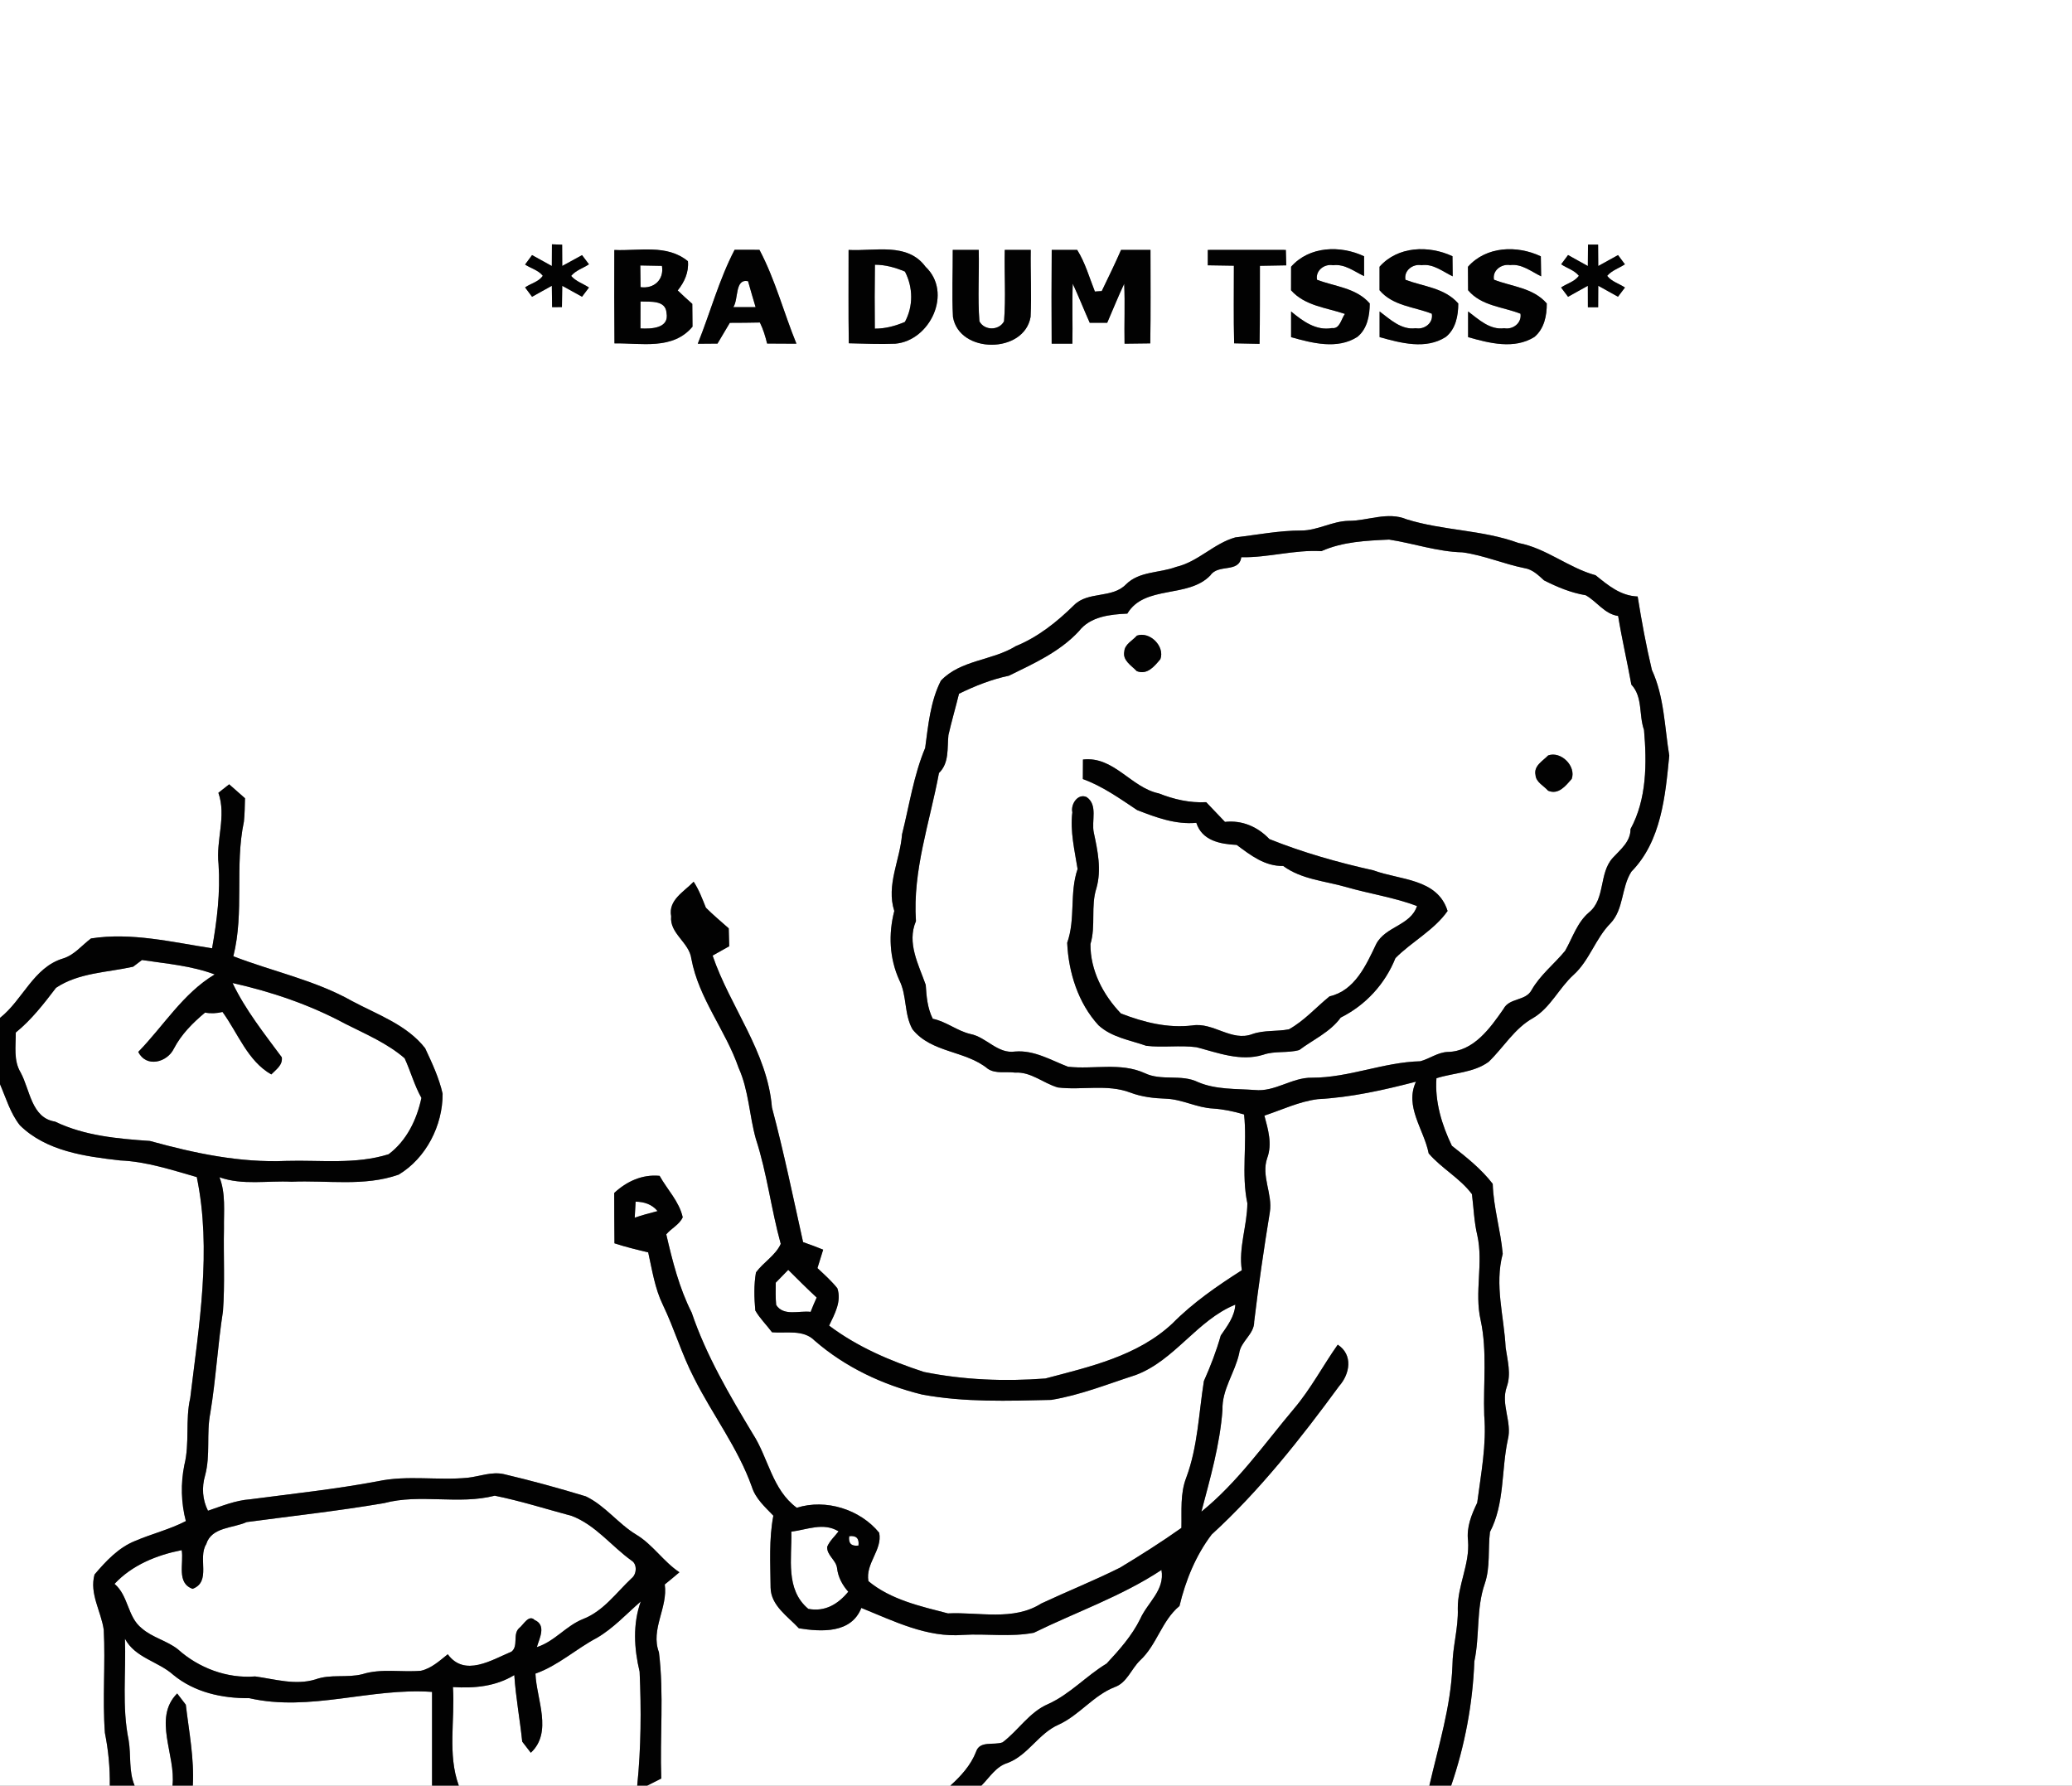 <?xml version="1.0" encoding="UTF-8" ?>
<!DOCTYPE svg PUBLIC "-//W3C//DTD SVG 1.1//EN" "http://www.w3.org/Graphics/SVG/1.1/DTD/svg11.dtd">
<svg width="398pt" height="343pt" viewBox="0 0 398 343" version="1.1" xmlns="http://www.w3.org/2000/svg">
<rect x="0" y="0" width="398" height="343" fill="#808080" stroke="none"/>
<g id="#ffffffff">
<path fill="#ffffff" opacity="1.00" d=" M 0.00 0.00 L 398.00 0.00 L 398.00 343.00 L 278.75 343.00 C 281.38 335.32 282.89 327.24 283.20 319.13 C 284.26 314.20 283.53 309.04 285.20 304.22 C 286.30 301.00 285.79 297.58 286.20 294.28 C 289.05 288.83 288.36 282.42 289.63 276.54 C 290.50 273.16 288.23 269.79 289.42 266.42 C 290.31 263.92 289.57 261.37 289.21 258.86 C 288.91 252.85 287.04 246.85 288.65 240.85 C 288.26 236.36 286.87 231.96 286.73 227.41 C 284.54 224.55 281.69 222.31 278.88 220.09 C 276.96 216.10 275.59 211.64 275.92 207.12 C 279.26 206.05 283.03 206.10 285.96 203.96 C 288.83 201.19 290.93 197.51 294.51 195.54 C 297.84 193.55 299.45 189.81 302.26 187.26 C 305.33 184.48 306.45 180.29 309.35 177.36 C 311.94 174.64 311.40 170.48 313.37 167.43 C 319.11 161.58 319.88 152.90 320.64 145.15 C 319.73 139.63 319.68 133.83 317.30 128.68 C 316.19 124.03 315.33 119.31 314.57 114.58 C 311.28 114.46 308.91 112.45 306.49 110.50 C 301.26 109.07 297.03 105.31 291.67 104.30 C 284.73 101.76 277.23 101.95 270.20 99.76 C 266.53 98.22 262.78 100.05 259.03 100.05 C 255.90 100.11 253.11 101.90 249.98 101.91 C 245.71 101.90 241.52 102.74 237.29 103.23 C 233.15 104.39 230.14 107.92 225.91 108.90 C 222.71 110.11 218.87 109.69 216.28 112.26 C 213.62 115.01 208.99 113.53 206.30 116.25 C 203.03 119.46 199.39 122.38 195.11 124.12 C 190.60 126.92 184.53 126.74 180.73 130.75 C 178.71 134.72 178.30 139.32 177.71 143.68 C 175.49 148.97 174.67 154.72 173.27 160.26 C 172.90 165.22 170.18 170.00 171.78 174.99 C 170.64 179.42 170.83 184.03 172.73 188.25 C 174.25 191.23 173.63 194.79 175.27 197.71 C 178.91 202.29 185.46 201.76 189.75 205.31 C 191.27 206.32 193.25 205.80 194.98 206.04 C 198.02 205.84 200.40 208.08 203.19 208.89 C 207.82 209.47 212.66 208.18 217.13 209.88 C 219.31 210.71 221.63 210.97 223.96 211.05 C 227.08 211.16 229.91 212.80 233.03 212.94 C 235.05 213.08 237.03 213.50 238.97 214.08 C 239.59 219.76 238.41 225.50 239.60 231.14 C 239.57 235.44 237.87 239.69 238.54 244.00 C 233.81 247.02 229.15 250.23 225.19 254.24 C 218.52 260.48 209.36 262.54 200.79 264.80 C 193.00 265.39 185.13 265.09 177.47 263.54 C 171.02 261.43 164.72 258.75 159.26 254.64 C 160.31 252.43 161.70 249.98 160.84 247.46 C 159.70 246.04 158.34 244.83 157.02 243.59 C 157.38 242.40 157.76 241.23 158.12 240.05 C 156.84 239.53 155.56 239.05 154.26 238.60 C 152.34 229.96 150.56 221.29 148.28 212.74 C 147.41 202.02 140.25 193.45 136.88 183.56 C 137.95 182.97 139.01 182.37 140.07 181.77 C 140.04 180.62 140.01 179.48 139.98 178.33 C 138.51 177.02 136.98 175.76 135.59 174.36 C 134.90 172.65 134.26 170.92 133.24 169.37 C 131.41 171.29 128.32 172.88 128.92 176.00 C 128.57 179.33 132.39 181.00 132.80 184.17 C 134.21 191.81 139.38 197.89 141.88 205.13 C 143.84 209.47 143.92 214.28 145.20 218.81 C 147.34 225.39 148.13 232.29 149.97 238.94 C 148.97 241.16 146.64 242.47 145.21 244.42 C 144.79 246.83 144.87 249.30 145.08 251.73 C 145.95 253.26 147.25 254.51 148.30 255.92 C 151.06 256.15 154.33 255.33 156.49 257.53 C 162.38 262.65 169.58 266.03 177.12 267.88 C 185.30 269.40 193.63 269.10 201.91 268.91 C 207.50 268.00 212.78 265.86 218.15 264.13 C 225.66 261.32 229.95 253.57 237.29 250.61 C 237.14 252.93 235.74 254.71 234.49 256.54 C 233.64 259.54 232.52 262.45 231.25 265.29 C 230.26 271.50 230.08 277.90 227.86 283.85 C 226.66 286.93 227.01 290.27 226.93 293.50 C 223.11 296.21 219.15 298.71 215.15 301.13 C 210.19 303.61 205.03 305.67 200.01 308.02 C 194.66 311.43 188.04 309.63 182.08 309.92 C 176.80 308.55 171.12 307.30 166.81 303.73 C 166.20 300.30 169.54 297.72 168.88 294.43 C 165.22 289.94 158.62 287.86 153.05 289.63 C 148.31 286.15 147.62 280.09 144.59 275.41 C 140.11 267.95 135.67 260.42 132.86 252.14 C 130.46 247.40 129.17 242.25 127.98 237.11 C 128.95 235.94 130.51 235.25 131.14 233.83 C 130.48 230.82 128.17 228.51 126.70 225.87 C 123.37 225.55 120.38 226.93 117.98 229.16 C 117.99 232.38 117.99 235.61 118.03 238.83 C 120.16 239.53 122.33 240.05 124.51 240.57 C 125.27 243.97 125.79 247.50 127.33 250.66 C 129.54 255.25 130.96 260.17 133.31 264.69 C 136.84 271.75 141.76 278.12 144.42 285.61 C 145.13 287.88 146.95 289.48 148.55 291.15 C 147.68 295.69 147.98 300.35 148.02 304.96 C 148.07 308.42 151.32 310.48 153.45 312.78 C 157.78 313.47 163.51 313.81 165.45 308.87 C 171.68 311.39 178.07 314.62 184.97 314.05 C 189.50 313.78 194.12 314.50 198.58 313.64 C 206.76 309.63 215.46 306.63 223.10 301.58 C 223.79 305.47 220.43 307.80 219.01 311.00 C 217.42 314.22 214.99 316.95 212.57 319.55 C 208.65 321.92 205.53 325.44 201.32 327.34 C 197.72 328.88 195.63 332.39 192.58 334.69 C 190.89 335.31 188.20 334.31 187.49 336.49 C 186.48 339.09 184.59 341.16 182.55 343.00 L 124.33 343.00 C 125.00 342.66 126.35 341.98 127.02 341.64 C 126.73 333.56 127.56 325.41 126.57 317.39 C 124.91 312.97 128.33 308.81 127.69 304.36 C 128.64 303.60 129.58 302.81 130.51 302.02 C 127.41 299.96 125.40 296.70 122.21 294.79 C 118.72 292.68 116.25 289.22 112.53 287.44 C 107.31 285.85 102.05 284.41 96.74 283.16 C 94.42 282.66 92.16 283.60 89.88 283.86 C 84.12 284.43 78.26 283.32 72.55 284.54 C 64.43 286.07 56.21 286.93 48.02 288.01 C 45.21 288.21 42.59 289.31 39.95 290.20 C 38.88 288.09 38.73 285.70 39.39 283.44 C 40.46 279.51 39.61 275.38 40.40 271.41 C 41.47 264.93 41.82 258.36 42.83 251.87 C 43.22 246.59 42.91 241.29 43.02 236.01 C 42.97 232.71 43.39 229.28 42.16 226.14 C 46.59 227.73 51.40 226.76 56.00 227.00 C 62.86 226.69 69.95 227.97 76.57 225.64 C 81.84 222.49 85.05 216.19 85.02 210.10 C 84.34 207.06 82.98 204.17 81.66 201.35 C 78.16 196.86 72.54 194.92 67.67 192.32 C 60.53 188.28 52.41 186.63 44.82 183.69 C 46.96 175.18 45.05 166.36 46.85 157.83 C 47.01 156.33 47.02 154.84 47.06 153.34 C 46.04 152.45 45.03 151.55 44.02 150.66 C 43.51 151.07 42.47 151.88 41.95 152.29 C 43.53 156.80 41.45 161.38 41.98 166.00 C 42.35 171.44 41.68 176.82 40.74 182.16 C 33.06 180.99 25.27 179.05 17.48 180.27 C 15.72 181.58 14.30 183.44 12.13 184.11 C 6.42 185.82 4.40 192.06 0.00 195.53 L 0.00 0.00 M 106.02 46.93 C 106.01 48.32 106.00 49.71 106.00 51.10 C 104.73 50.39 103.46 49.71 102.20 49.00 C 101.86 49.45 101.20 50.36 100.86 50.82 C 101.97 51.55 103.41 51.89 104.26 52.97 C 103.49 54.14 101.96 54.44 100.86 55.21 C 101.20 55.66 101.86 56.56 102.20 57.01 C 103.46 56.29 104.73 55.61 106.00 54.90 C 106.01 56.27 106.02 57.63 106.05 59.00 C 106.52 59.00 107.47 58.99 107.94 58.99 C 107.97 57.63 107.99 56.26 108.00 54.90 C 109.27 55.61 110.54 56.29 111.80 57.00 C 112.13 56.56 112.80 55.67 113.13 55.23 C 112.00 54.48 110.60 54.05 109.71 53.00 C 110.59 51.93 112.00 51.52 113.13 50.77 C 112.80 50.33 112.14 49.45 111.80 49.01 C 110.54 49.71 109.26 50.39 108.00 51.09 C 107.99 49.73 107.98 48.36 107.98 47.00 C 107.49 46.98 106.51 46.94 106.02 46.93 M 305.03 46.99 C 305.01 48.36 305.00 49.73 305.00 51.10 C 303.73 50.39 302.46 49.71 301.20 48.99 C 300.87 49.44 300.21 50.33 299.88 50.77 C 300.99 51.52 302.42 51.90 303.28 52.98 C 302.45 54.12 300.97 54.46 299.86 55.23 C 300.20 55.67 300.87 56.56 301.20 57.01 C 302.46 56.29 303.73 55.61 305.00 54.90 C 305.00 56.27 305.00 57.64 305.01 59.02 C 305.51 59.02 306.49 59.02 306.98 59.02 C 306.99 57.64 306.99 56.26 307.00 54.89 C 308.26 55.60 309.53 56.29 310.79 57.00 C 311.13 56.56 311.80 55.68 312.13 55.23 C 311.00 54.48 309.56 54.09 308.71 52.99 C 309.60 51.94 310.99 51.52 312.12 50.77 C 311.79 50.33 311.13 49.44 310.80 49.00 C 309.54 49.71 308.26 50.39 307.00 51.10 C 306.99 49.73 306.98 48.36 306.97 46.99 C 306.49 46.99 305.51 46.99 305.03 46.99 M 118.00 48.02 C 117.97 54.00 117.98 59.98 118.03 65.96 C 123.18 65.88 129.25 67.28 133.02 62.75 C 133.00 61.29 132.99 59.83 132.98 58.37 C 132.03 57.52 131.08 56.68 130.18 55.79 C 131.47 54.17 132.33 52.31 132.14 50.18 C 128.11 46.86 122.78 48.24 118.00 48.02 M 141.11 47.98 C 138.12 53.71 136.44 60.03 134.03 66.03 C 135.29 66.02 136.55 66.01 137.82 66.00 C 138.62 64.67 139.39 63.33 140.19 62.01 C 142.11 62.01 144.03 61.99 145.96 61.95 C 146.60 63.23 147.01 64.60 147.35 65.99 C 149.23 66.01 151.10 66.01 152.98 66.02 C 150.54 60.04 148.91 53.71 145.88 47.99 C 144.29 47.99 142.70 47.99 141.11 47.98 M 163.00 48.01 C 163.01 53.99 162.95 59.96 163.04 65.94 C 166.02 66.00 169.00 66.15 171.98 66.02 C 178.68 65.43 183.03 56.20 177.78 51.24 C 174.29 46.49 168.00 48.30 163.00 48.01 M 183.01 48.00 C 183.03 52.29 182.83 56.59 183.05 60.87 C 184.24 68.02 196.74 67.99 197.96 60.87 C 198.17 56.59 197.92 52.29 197.99 48.00 C 196.32 48.00 194.66 48.00 193.00 48.00 C 192.89 52.57 193.23 57.16 192.86 61.72 C 191.90 63.53 189.09 63.54 188.13 61.72 C 187.78 57.16 188.11 52.57 188.00 48.00 C 186.33 48.00 184.67 48.00 183.01 48.00 M 202.02 48.00 C 201.98 54.00 201.96 60.00 202.01 66.01 C 203.33 66.01 204.66 66.01 205.99 66.01 C 206.07 62.17 205.91 58.34 206.06 54.50 C 207.21 56.97 208.21 59.51 209.32 62.00 C 210.44 62.00 211.56 62.00 212.68 62.00 C 213.77 59.51 214.77 56.97 215.94 54.51 C 216.12 58.34 215.93 62.18 216.01 66.02 C 217.65 66.00 219.30 65.99 220.95 65.96 C 221.05 59.97 220.99 53.99 220.99 48.00 C 219.10 48.00 217.22 48.00 215.34 48.00 C 214.18 50.68 212.89 53.29 211.63 55.91 C 211.30 55.93 210.64 55.98 210.31 56.00 C 209.24 53.30 208.46 50.48 206.91 48.00 C 205.28 48.01 203.65 48.00 202.02 48.00 M 232.00 48.01 C 232.00 48.75 232.00 50.22 232.00 50.96 C 233.66 50.98 235.34 51.01 237.01 51.04 C 237.02 56.01 236.93 60.98 237.06 65.95 C 238.68 65.98 240.31 66.02 241.94 66.05 C 242.04 61.05 241.99 56.06 242.01 51.06 C 243.69 51.03 245.38 51.00 247.07 50.97 C 247.05 50.23 247.01 48.75 246.99 48.01 C 241.99 48.00 237.00 47.99 232.00 48.01 M 248.00 51.24 C 247.99 52.75 247.99 54.25 247.99 55.76 C 250.67 58.77 254.76 59.08 258.34 60.30 C 257.63 61.23 257.38 63.24 255.85 63.02 C 252.80 63.59 250.20 61.66 248.00 59.83 C 247.99 61.48 247.99 63.12 248.00 64.77 C 252.07 65.90 256.87 67.18 260.72 64.72 C 262.63 63.20 263.10 60.61 263.11 58.29 C 260.49 55.28 256.46 55.07 252.98 53.74 C 252.64 51.97 254.39 50.63 256.06 50.95 C 258.29 50.65 260.12 52.14 262.02 53.04 C 262.02 51.77 262.02 50.50 262.02 49.23 C 257.47 47.08 251.50 47.26 248.00 51.24 M 264.99 51.24 C 264.99 52.74 264.99 54.24 264.99 55.75 C 267.55 58.78 271.60 58.91 275.03 60.26 C 275.37 62.04 273.60 63.36 271.94 63.05 C 269.18 63.43 267.03 61.35 265.00 59.83 C 264.99 61.47 264.99 63.12 265.00 64.76 C 269.08 65.89 273.87 67.20 277.72 64.72 C 279.63 63.20 280.12 60.61 280.11 58.29 C 277.48 55.29 273.46 55.06 269.97 53.75 C 269.61 51.98 271.38 50.63 273.05 50.94 C 275.30 50.61 277.13 52.17 279.04 53.08 C 279.02 51.79 279.01 50.50 279.00 49.22 C 274.45 47.09 268.50 47.26 264.99 51.24 M 281.97 51.25 C 281.98 52.75 281.99 54.25 282.00 55.75 C 284.55 58.79 288.62 58.91 292.06 60.26 C 292.35 62.03 290.61 63.37 288.94 63.05 C 286.18 63.43 284.03 61.35 282.00 59.83 C 281.99 61.47 281.99 63.11 282.00 64.76 C 286.07 65.92 290.85 67.15 294.72 64.74 C 296.61 63.19 297.14 60.62 297.11 58.29 C 294.49 55.27 290.45 55.08 286.97 53.73 C 286.62 51.96 288.40 50.64 290.06 50.92 C 292.30 50.63 294.13 52.16 296.03 53.08 C 296.01 51.80 295.99 50.52 295.97 49.24 C 291.42 47.08 285.48 47.27 281.97 51.25 Z" />
<path fill="#ffffff" opacity="1.00" d=" M 122.99 50.99 C 124.37 51.01 125.76 51.04 127.15 51.07 C 127.59 53.71 125.64 55.52 123.04 55.16 C 123.02 53.77 123.00 52.38 122.99 50.99 Z" />
<path fill="#ffffff" opacity="1.00" d=" M 168.06 50.85 C 170.07 50.85 171.99 51.39 173.83 52.17 C 175.40 55.21 175.45 58.81 173.82 61.84 C 171.98 62.62 170.06 63.14 168.04 63.13 C 168.00 59.04 168.00 54.94 168.06 50.85 Z" />
<path fill="#ffffff" opacity="1.00" d=" M 140.86 59.00 C 141.90 57.44 141.11 53.50 143.69 54.01 C 144.16 55.68 144.64 57.34 145.14 59.00 C 143.71 59.00 142.28 59.00 140.86 59.00 Z" />
<path fill="#ffffff" opacity="1.00" d=" M 123.03 57.91 C 124.84 58.01 127.86 57.57 128.03 60.11 C 128.59 63.10 125.08 63.20 123.02 63.09 C 123.01 61.36 123.02 59.63 123.03 57.91 Z" />
<path fill="#ffffff" opacity="1.00" d=" M 253.82 105.87 C 257.95 104.04 262.38 103.86 266.83 103.65 C 271.54 104.37 276.11 105.99 280.92 106.10 C 284.99 106.65 288.82 108.33 292.85 109.14 C 294.36 109.37 295.50 110.49 296.58 111.48 C 299.12 112.77 301.76 113.87 304.59 114.34 C 306.77 115.56 308.20 117.95 310.82 118.32 C 311.54 122.74 312.56 127.10 313.36 131.51 C 315.59 133.88 314.77 137.33 315.79 140.21 C 316.35 146.60 316.32 153.54 313.20 159.25 C 313.21 161.69 311.28 163.16 309.78 164.80 C 307.10 167.75 308.41 172.64 305.24 175.25 C 302.95 177.18 302.08 180.11 300.64 182.64 C 298.54 185.20 295.85 187.27 294.19 190.19 C 293.05 192.33 289.92 191.64 288.80 193.81 C 286.23 197.51 283.05 201.99 278.07 202.07 C 276.16 202.15 274.61 203.38 272.82 203.86 C 265.77 204.03 259.10 207.03 252.01 207.02 C 248.18 206.94 244.88 209.80 241.01 209.38 C 237.36 209.12 233.56 209.33 230.13 207.87 C 226.89 206.27 223.10 207.71 219.86 206.13 C 215.21 204.03 210.04 205.46 205.14 204.91 C 201.86 203.65 198.66 201.69 195.00 201.99 C 191.60 202.49 189.50 199.22 186.38 198.62 C 183.81 198.01 181.75 196.22 179.17 195.70 C 178.15 193.66 177.96 191.42 177.82 189.19 C 176.44 185.26 174.15 181.12 175.94 176.94 C 175.28 167.20 178.61 157.94 180.36 148.49 C 182.38 146.54 181.91 143.72 182.18 141.20 C 182.79 138.53 183.56 135.91 184.21 133.26 C 187.27 131.77 190.44 130.50 193.79 129.80 C 198.56 127.46 203.52 125.25 207.24 121.25 C 209.42 118.42 213.22 118.02 216.54 117.87 C 219.87 112.30 228.21 115.00 232.50 110.52 C 234.02 108.26 237.99 110.13 238.43 107.04 C 243.62 107.14 248.61 105.57 253.82 105.87 M 218.38 122.10 C 217.55 123.05 216.05 123.74 215.96 125.13 C 215.59 126.87 217.33 127.84 218.36 128.92 C 220.37 129.71 221.75 127.98 222.89 126.62 C 223.80 124.15 220.84 121.22 218.38 122.10 M 297.38 145.11 C 296.34 146.18 294.56 147.12 294.95 148.88 C 295.04 150.26 296.54 150.94 297.37 151.89 C 299.36 152.74 300.75 150.94 301.90 149.63 C 302.79 147.16 299.83 144.23 297.38 145.11 M 208.02 145.90 C 208.01 147.15 208.00 148.40 208.00 149.65 C 211.80 151.03 215.09 153.39 218.43 155.61 C 222.07 157.03 225.82 158.42 229.80 158.06 C 230.89 161.49 234.40 162.15 237.55 162.30 C 240.26 164.31 242.94 166.41 246.49 166.35 C 250.01 168.94 254.52 169.22 258.60 170.40 C 263.10 171.70 267.79 172.38 272.19 174.04 C 270.93 177.83 266.14 177.91 264.34 181.35 C 262.41 185.40 260.24 190.29 255.39 191.39 C 252.79 193.50 250.55 196.07 247.59 197.72 C 245.27 198.18 242.84 197.84 240.58 198.63 C 236.57 200.17 233.08 196.32 229.04 196.98 C 224.28 197.54 219.72 196.39 215.31 194.68 C 211.86 191.07 209.42 186.38 209.46 181.34 C 210.52 177.83 209.48 174.08 210.61 170.60 C 211.61 167.07 210.85 163.41 210.10 159.93 C 209.62 157.68 210.94 154.63 208.72 153.11 C 207.03 152.34 205.63 154.51 205.98 156.03 C 205.53 159.73 206.42 163.33 206.99 166.93 C 205.40 171.53 206.63 176.51 204.99 181.10 C 205.25 186.80 207.10 192.70 211.01 196.95 C 213.54 199.27 217.04 199.79 220.18 200.89 C 223.38 201.27 226.61 200.74 229.81 201.16 C 233.97 202.24 238.28 203.94 242.61 202.62 C 244.85 201.82 247.30 202.34 249.57 201.70 C 252.26 199.68 255.51 198.26 257.53 195.47 C 262.32 193.08 266.05 189.02 268.04 184.05 C 271.15 180.90 275.50 178.67 278.06 174.99 C 276.11 168.72 268.90 169.08 263.82 167.19 C 257.02 165.68 250.22 163.75 243.83 161.18 C 241.60 158.82 238.58 157.51 235.30 157.88 C 234.10 156.62 232.89 155.36 231.69 154.09 C 228.55 154.26 225.51 153.56 222.60 152.41 C 217.23 151.29 213.98 145.22 208.02 145.90 Z" />
<path fill="#ffffff" opacity="1.00" d=" M 27.27 184.41 C 31.97 185.12 36.73 185.49 41.24 187.18 C 35.14 190.83 31.42 197.08 26.56 202.06 C 28.08 205.16 32.12 204.09 33.40 201.43 C 34.85 198.66 37.02 196.49 39.39 194.51 C 40.50 194.72 41.63 194.66 42.74 194.39 C 45.71 198.47 47.56 203.80 52.11 206.39 C 53.03 205.44 54.33 204.61 54.13 203.10 C 50.75 198.53 47.13 193.98 44.67 188.83 C 52.15 190.50 59.56 193.02 66.33 196.67 C 70.25 198.65 74.37 200.39 77.72 203.28 C 78.88 205.79 79.59 208.49 80.95 210.90 C 80.06 215.07 78.13 219.10 74.65 221.72 C 68.27 223.72 61.57 222.81 55.00 223.00 C 46.10 223.39 37.35 221.53 28.80 219.17 C 22.61 218.74 16.25 218.19 10.57 215.45 C 6.03 214.74 5.78 209.38 3.97 206.03 C 2.56 203.70 3.05 200.92 3.03 198.34 C 6.06 195.88 8.42 192.81 10.76 189.75 C 15.09 186.84 20.61 186.81 25.57 185.70 C 26.00 185.38 26.85 184.73 27.27 184.41 Z" />
<path fill="#ffffff" opacity="1.00" d=" M 253.11 211.14 C 259.52 210.80 265.80 209.39 271.99 207.78 C 269.75 212.58 273.52 216.94 274.43 221.56 C 276.91 224.46 280.44 226.30 282.74 229.39 C 283.07 232.03 283.15 234.70 283.77 237.30 C 284.97 242.68 283.18 248.20 284.41 253.59 C 285.71 259.62 284.88 265.80 285.10 271.90 C 285.57 277.53 284.47 283.11 283.75 288.67 C 282.64 290.98 281.67 293.35 281.99 295.99 C 282.34 300.46 279.97 304.55 280.02 309.00 C 280.15 312.71 279.02 316.30 278.99 319.99 C 278.69 327.84 276.31 335.39 274.56 343.00 L 188.52 343.00 C 190.10 341.41 191.32 339.31 193.59 338.63 C 197.50 337.13 199.49 332.99 203.31 331.31 C 207.32 329.49 210.00 325.69 214.11 324.08 C 216.47 323.26 217.29 320.60 218.98 318.96 C 222.22 315.98 223.13 311.34 226.56 308.50 C 227.73 303.60 229.68 298.80 232.74 294.77 C 242.00 286.29 249.83 276.35 257.24 266.24 C 259.31 263.90 259.93 260.24 256.96 258.30 C 254.10 262.35 251.80 266.77 248.58 270.57 C 242.86 277.36 237.73 284.75 230.77 290.38 C 232.47 283.92 234.33 277.51 234.82 270.82 C 234.70 266.90 237.20 263.71 238.02 260.00 C 238.31 257.63 240.94 256.32 240.91 253.87 C 241.75 246.84 242.78 239.82 243.92 232.83 C 244.48 229.32 242.20 225.91 243.42 222.43 C 244.41 219.72 243.58 216.95 242.87 214.30 C 246.26 213.18 249.55 211.59 253.11 211.14 Z" />
<path fill="#ffffff" opacity="1.00" d=" M 0.00 208.26 C 1.16 210.94 1.99 213.86 3.83 216.17 C 8.89 221.14 16.33 222.14 23.07 222.91 C 28.12 223.12 32.97 224.73 37.80 226.11 C 40.70 240.16 38.23 254.53 36.54 268.57 C 35.57 272.80 36.46 277.20 35.41 281.42 C 34.69 284.97 34.78 288.68 35.70 292.19 C 32.59 293.80 29.18 294.62 25.98 295.99 C 22.77 297.27 20.35 299.87 18.16 302.45 C 17.14 306.14 19.43 309.52 19.93 313.07 C 20.27 319.67 19.66 326.28 20.15 332.87 C 20.82 336.21 21.14 339.59 21.09 343.00 L 0.00 343.00 L 0.00 208.26 Z" />
<path fill="#ffffff" opacity="1.00" d=" M 122.09 230.83 C 123.73 230.85 125.23 231.33 126.31 232.64 C 124.83 233.02 123.36 233.41 121.92 233.91 C 121.96 233.14 122.04 231.60 122.09 230.83 Z" />
<path fill="#ffffff" opacity="1.00" d=" M 151.41 243.93 C 153.21 245.72 155.00 247.52 156.87 249.25 C 156.46 250.15 156.07 251.07 155.71 252.00 C 153.50 251.72 150.53 252.91 149.09 250.67 C 148.95 249.25 149.00 247.81 149.01 246.39 C 149.82 245.58 150.62 244.76 151.41 243.93 Z" />
<path fill="#ffffff" opacity="1.00" d=" M 73.76 288.74 C 80.72 286.88 88.07 289.10 95.03 287.31 C 100.03 288.32 104.89 289.87 109.81 291.19 C 114.40 292.93 117.44 297.01 121.34 299.80 C 122.44 300.49 122.30 302.43 121.31 303.18 C 118.37 305.95 115.90 309.49 112.00 311.00 C 108.72 312.30 106.53 315.32 103.12 316.40 C 103.61 314.69 105.00 312.21 102.70 311.19 C 101.55 310.06 100.54 312.13 99.73 312.74 C 98.42 313.90 99.64 316.18 98.25 317.27 C 94.43 318.87 89.25 322.20 86.01 317.77 C 84.44 319.02 82.87 320.48 80.86 320.94 C 77.12 321.27 73.25 320.45 69.60 321.60 C 66.65 322.35 63.50 321.54 60.60 322.60 C 56.74 323.78 52.83 322.55 49.01 322.03 C 43.60 322.46 38.17 320.41 34.16 316.81 C 32.05 315.15 29.27 314.57 27.24 312.79 C 24.46 310.62 24.71 306.54 22.00 304.25 C 25.39 300.62 30.12 298.71 34.90 297.77 C 35.34 300.26 33.84 304.10 37.00 305.20 C 40.65 303.84 37.93 299.28 39.61 296.63 C 40.63 293.30 44.73 293.59 47.38 292.38 C 56.18 291.20 64.99 290.24 73.76 288.74 Z" />
<path fill="#ffffff" opacity="1.00" d=" M 152.00 294.22 C 155.08 293.83 158.15 292.38 161.08 294.16 C 160.35 295.12 159.39 295.96 158.90 297.10 C 158.75 298.73 160.61 299.66 160.79 301.24 C 160.99 302.97 161.80 304.46 162.94 305.76 C 160.96 308.16 158.47 309.66 155.26 309.05 C 150.79 305.30 152.14 299.32 152.00 294.22 Z" />
<path fill="#ffffff" opacity="1.00" d=" M 163.12 295.09 C 164.48 294.92 165.07 295.52 164.90 296.89 C 163.53 297.06 162.93 296.46 163.12 295.09 Z" />
<path fill="#ffffff" opacity="1.00" d=" M 114.66 314.62 C 117.83 312.77 120.33 310.02 123.08 307.63 C 121.52 312.00 121.80 316.68 122.86 321.12 C 123.19 328.41 123.14 335.74 122.40 343.00 L 88.13 343.00 C 85.92 336.95 87.43 330.36 87.00 324.07 C 91.10 324.34 95.22 323.95 98.79 321.77 C 99.07 326.05 99.87 330.28 100.31 334.55 C 100.72 335.08 101.55 336.16 101.96 336.69 C 106.21 332.73 103.05 326.44 102.85 321.49 C 107.22 319.95 110.62 316.75 114.66 314.62 Z" />
<path fill="#ffffff" opacity="1.00" d=" M 24.00 314.78 C 25.95 318.47 30.37 319.12 33.29 321.73 C 37.36 325.09 42.68 326.26 47.86 326.20 C 59.57 328.88 71.22 324.15 82.99 325.00 C 83.00 331.00 82.99 337.00 82.99 343.00 L 37.04 343.00 C 37.32 337.77 36.30 332.62 35.69 327.46 C 35.28 326.92 34.45 325.84 34.03 325.30 C 29.29 330.06 33.82 337.19 33.13 343.00 L 25.86 343.00 C 24.69 340.23 25.20 337.16 24.71 334.27 C 23.39 327.86 24.23 321.27 24.00 314.78 Z" />
</g>
<g id="#020202ff">
<path fill="#020202" opacity="1.00" d=" M 106.02 46.93 C 106.51 46.94 107.49 46.98 107.98 47.00 C 107.98 48.36 107.99 49.73 108.00 51.09 C 109.26 50.39 110.54 49.71 111.80 49.01 C 112.14 49.45 112.80 50.33 113.13 50.77 C 112.00 51.52 110.59 51.93 109.71 53.00 C 110.60 54.05 112.00 54.48 113.13 55.23 C 112.80 55.67 112.13 56.56 111.80 57.00 C 110.54 56.29 109.27 55.61 108.00 54.90 C 107.99 56.26 107.97 57.63 107.94 58.99 C 107.47 58.99 106.52 59.00 106.05 59.00 C 106.02 57.63 106.01 56.27 106.00 54.90 C 104.73 55.61 103.46 56.29 102.20 57.01 C 101.86 56.56 101.20 55.66 100.86 55.21 C 101.96 54.44 103.49 54.14 104.26 52.97 C 103.41 51.89 101.97 51.55 100.86 50.82 C 101.20 50.36 101.86 49.45 102.20 49.00 C 103.46 49.71 104.73 50.39 106.00 51.10 C 106.00 49.71 106.01 48.32 106.02 46.93 Z" />
<path fill="#020202" opacity="1.00" d=" M 305.03 46.99 C 305.51 46.99 306.49 46.99 306.97 46.99 C 306.98 48.36 306.99 49.73 307.00 51.10 C 308.26 50.39 309.54 49.71 310.80 49.00 C 311.13 49.44 311.79 50.33 312.12 50.77 C 310.99 51.52 309.60 51.94 308.71 52.99 C 309.56 54.09 311.00 54.48 312.13 55.23 C 311.80 55.68 311.13 56.56 310.79 57.00 C 309.53 56.29 308.26 55.60 307.00 54.89 C 306.99 56.26 306.99 57.64 306.98 59.02 C 306.49 59.02 305.51 59.02 305.01 59.02 C 305.00 57.64 305.00 56.27 305.00 54.90 C 303.73 55.61 302.46 56.29 301.20 57.01 C 300.87 56.56 300.20 55.67 299.86 55.23 C 300.97 54.46 302.45 54.12 303.28 52.98 C 302.42 51.90 300.99 51.52 299.88 50.77 C 300.21 50.33 300.87 49.44 301.20 48.99 C 302.46 49.71 303.73 50.39 305.00 51.10 C 305.00 49.73 305.01 48.36 305.03 46.99 Z" />
<path fill="#020202" opacity="1.00" d=" M 118.00 48.02 C 122.78 48.24 128.11 46.86 132.14 50.18 C 132.33 52.31 131.47 54.17 130.18 55.79 C 131.08 56.68 132.03 57.52 132.98 58.37 C 132.99 59.83 133.00 61.29 133.02 62.75 C 129.25 67.28 123.18 65.88 118.03 65.96 C 117.98 59.98 117.97 54.00 118.00 48.02 M 122.99 50.99 C 123.00 52.38 123.02 53.77 123.04 55.16 C 125.64 55.52 127.59 53.71 127.15 51.07 C 125.76 51.04 124.37 51.01 122.99 50.99 M 123.03 57.91 C 123.02 59.63 123.01 61.36 123.02 63.09 C 125.08 63.20 128.59 63.10 128.03 60.11 C 127.86 57.57 124.84 58.01 123.03 57.91 Z" />
<path fill="#020202" opacity="1.00" d=" M 141.11 47.98 C 142.70 47.99 144.29 47.99 145.88 47.99 C 148.91 53.71 150.54 60.04 152.98 66.02 C 151.10 66.01 149.23 66.01 147.35 65.99 C 147.01 64.60 146.60 63.23 145.96 61.95 C 144.03 61.99 142.11 62.01 140.19 62.01 C 139.39 63.33 138.62 64.67 137.82 66.00 C 136.55 66.01 135.29 66.02 134.03 66.03 C 136.44 60.03 138.12 53.71 141.11 47.98 M 140.86 59.00 C 142.28 59.00 143.71 59.00 145.14 59.00 C 144.64 57.34 144.16 55.68 143.69 54.01 C 141.11 53.50 141.90 57.44 140.86 59.00 Z" />
<path fill="#020202" opacity="1.00" d=" M 163.00 48.01 C 168.00 48.30 174.29 46.49 177.78 51.24 C 183.03 56.20 178.68 65.43 171.98 66.02 C 169.00 66.15 166.02 66.00 163.04 65.94 C 162.95 59.96 163.01 53.99 163.00 48.01 M 168.06 50.85 C 168.00 54.94 168.00 59.04 168.04 63.13 C 170.06 63.14 171.98 62.62 173.82 61.84 C 175.45 58.81 175.40 55.21 173.83 52.17 C 171.99 51.39 170.07 50.85 168.06 50.85 Z" />
<path fill="#020202" opacity="1.00" d=" M 183.01 48.00 C 184.67 48.00 186.33 48.00 188.00 48.00 C 188.11 52.57 187.78 57.16 188.13 61.72 C 189.09 63.54 191.90 63.53 192.86 61.72 C 193.23 57.16 192.89 52.57 193.00 48.00 C 194.66 48.00 196.32 48.00 197.99 48.00 C 197.92 52.29 198.17 56.59 197.96 60.87 C 196.74 67.99 184.24 68.02 183.05 60.87 C 182.83 56.59 183.03 52.29 183.01 48.00 Z" />
<path fill="#020202" opacity="1.00" d=" M 202.02 48.00 C 203.65 48.00 205.28 48.01 206.91 48.00 C 208.46 50.48 209.24 53.30 210.31 56.00 C 210.64 55.98 211.30 55.93 211.63 55.91 C 212.89 53.29 214.18 50.68 215.34 48.00 C 217.22 48.00 219.10 48.00 220.99 48.00 C 220.99 53.99 221.05 59.97 220.95 65.96 C 219.30 65.99 217.65 66.00 216.01 66.02 C 215.93 62.18 216.12 58.34 215.94 54.51 C 214.77 56.97 213.77 59.51 212.68 62.00 C 211.56 62.00 210.44 62.00 209.32 62.00 C 208.21 59.51 207.21 56.97 206.06 54.50 C 205.91 58.34 206.07 62.17 205.99 66.01 C 204.66 66.01 203.33 66.01 202.01 66.01 C 201.96 60.00 201.98 54.00 202.02 48.00 Z" />
<path fill="#020202" opacity="1.00" d=" M 232.00 48.01 C 237.00 47.99 241.99 48.00 246.99 48.01 C 247.01 48.75 247.05 50.23 247.07 50.97 C 245.38 51.00 243.69 51.03 242.01 51.06 C 241.99 56.06 242.04 61.05 241.94 66.05 C 240.31 66.02 238.68 65.98 237.06 65.95 C 236.93 60.98 237.02 56.01 237.01 51.04 C 235.34 51.01 233.66 50.98 232.00 50.96 C 232.00 50.22 232.00 48.75 232.00 48.01 Z" />
<path fill="#020202" opacity="1.00" d=" M 248.00 51.24 C 251.50 47.26 257.47 47.08 262.02 49.23 C 262.02 50.50 262.02 51.77 262.02 53.04 C 260.12 52.14 258.29 50.65 256.06 50.95 C 254.39 50.63 252.64 51.97 252.98 53.74 C 256.46 55.07 260.49 55.28 263.11 58.29 C 263.10 60.61 262.63 63.20 260.72 64.72 C 256.87 67.18 252.07 65.90 248.00 64.77 C 247.99 63.12 247.99 61.48 248.00 59.83 C 250.20 61.66 252.80 63.59 255.85 63.02 C 257.38 63.24 257.63 61.23 258.34 60.30 C 254.76 59.08 250.67 58.77 247.99 55.76 C 247.99 54.25 247.99 52.75 248.00 51.24 Z" />
<path fill="#020202" opacity="1.00" d=" M 264.99 51.24 C 268.50 47.26 274.45 47.09 279.00 49.22 C 279.01 50.50 279.02 51.79 279.04 53.08 C 277.13 52.17 275.30 50.61 273.05 50.94 C 271.38 50.63 269.61 51.98 269.97 53.75 C 273.46 55.06 277.48 55.29 280.11 58.29 C 280.12 60.61 279.63 63.20 277.72 64.72 C 273.87 67.20 269.08 65.89 265.00 64.76 C 264.99 63.12 264.99 61.47 265.00 59.83 C 267.03 61.35 269.18 63.43 271.94 63.05 C 273.60 63.36 275.37 62.04 275.03 60.26 C 271.60 58.91 267.55 58.78 264.99 55.75 C 264.99 54.24 264.99 52.74 264.99 51.24 Z" />
<path fill="#020202" opacity="1.00" d=" M 281.97 51.25 C 285.48 47.27 291.42 47.08 295.97 49.24 C 295.99 50.52 296.01 51.80 296.03 53.08 C 294.13 52.16 292.30 50.63 290.06 50.92 C 288.40 50.64 286.62 51.96 286.97 53.73 C 290.45 55.08 294.49 55.27 297.11 58.29 C 297.14 60.62 296.61 63.19 294.72 64.74 C 290.85 67.15 286.07 65.92 282.00 64.76 C 281.99 63.11 281.99 61.47 282.00 59.83 C 284.03 61.35 286.18 63.43 288.94 63.05 C 290.61 63.37 292.35 62.03 292.06 60.26 C 288.62 58.91 284.55 58.79 282.00 55.75 C 281.99 54.25 281.98 52.75 281.97 51.25 Z" />
<path fill="#020202" opacity="1.00" d=" M 259.03 100.05 C 262.78 100.05 266.53 98.22 270.20 99.76 C 277.23 101.95 284.73 101.76 291.67 104.30 C 297.03 105.31 301.26 109.07 306.49 110.50 C 308.91 112.45 311.28 114.46 314.57 114.58 C 315.33 119.31 316.19 124.03 317.30 128.68 C 319.68 133.83 319.73 139.63 320.64 145.15 C 319.88 152.90 319.11 161.58 313.37 167.43 C 311.40 170.48 311.94 174.64 309.35 177.36 C 306.45 180.29 305.33 184.48 302.26 187.26 C 299.45 189.81 297.84 193.55 294.51 195.54 C 290.93 197.51 288.83 201.19 285.96 203.96 C 283.03 206.10 279.26 206.05 275.92 207.12 C 275.59 211.64 276.96 216.10 278.88 220.09 C 281.69 222.31 284.54 224.55 286.73 227.41 C 286.87 231.96 288.26 236.36 288.65 240.85 C 287.04 246.85 288.91 252.85 289.21 258.86 C 289.57 261.37 290.31 263.92 289.42 266.42 C 288.23 269.79 290.50 273.16 289.63 276.54 C 288.36 282.42 289.05 288.83 286.20 294.28 C 285.79 297.58 286.30 301.00 285.20 304.22 C 283.53 309.04 284.26 314.20 283.20 319.13 C 282.89 327.24 281.38 335.32 278.75 343.00 L 274.56 343.00 C 276.31 335.39 278.69 327.84 278.99 319.99 C 279.02 316.30 280.15 312.71 280.02 309.00 C 279.97 304.55 282.34 300.46 281.99 295.99 C 281.67 293.35 282.64 290.98 283.75 288.67 C 284.47 283.11 285.57 277.53 285.10 271.90 C 284.88 265.80 285.71 259.62 284.41 253.59 C 283.18 248.20 284.97 242.68 283.77 237.30 C 283.15 234.70 283.07 232.03 282.74 229.39 C 280.44 226.30 276.91 224.46 274.43 221.56 C 273.52 216.94 269.75 212.58 271.99 207.78 C 265.80 209.39 259.52 210.80 253.11 211.14 C 249.55 211.59 246.26 213.18 242.87 214.30 C 243.58 216.95 244.41 219.72 243.42 222.43 C 242.20 225.91 244.48 229.32 243.92 232.83 C 242.78 239.82 241.75 246.84 240.91 253.87 C 240.94 256.32 238.31 257.63 238.02 260.00 C 237.20 263.71 234.70 266.90 234.82 270.82 C 234.33 277.51 232.47 283.92 230.77 290.38 C 237.73 284.75 242.86 277.36 248.58 270.57 C 251.80 266.77 254.10 262.35 256.96 258.30 C 259.93 260.24 259.31 263.90 257.24 266.24 C 249.83 276.35 242.00 286.29 232.74 294.77 C 229.68 298.80 227.73 303.60 226.56 308.50 C 223.13 311.34 222.22 315.98 218.98 318.96 C 217.29 320.60 216.47 323.26 214.11 324.08 C 210.00 325.69 207.32 329.49 203.31 331.31 C 199.49 332.99 197.50 337.13 193.59 338.63 C 191.32 339.31 190.10 341.41 188.52 343.00 L 182.55 343.00 C 184.59 341.16 186.48 339.09 187.49 336.49 C 188.20 334.31 190.89 335.31 192.58 334.69 C 195.63 332.39 197.72 328.88 201.32 327.34 C 205.53 325.44 208.65 321.92 212.57 319.55 C 214.99 316.95 217.42 314.22 219.01 311.00 C 220.43 307.80 223.79 305.47 223.10 301.58 C 215.46 306.63 206.76 309.63 198.58 313.64 C 194.12 314.50 189.50 313.78 184.97 314.05 C 178.07 314.62 171.68 311.39 165.45 308.87 C 163.51 313.81 157.78 313.47 153.45 312.78 C 151.32 310.48 148.07 308.42 148.02 304.96 C 147.98 300.35 147.68 295.69 148.55 291.15 C 146.95 289.48 145.13 287.88 144.42 285.61 C 141.76 278.12 136.84 271.75 133.31 264.69 C 130.96 260.17 129.54 255.25 127.33 250.66 C 125.79 247.50 125.27 243.97 124.51 240.57 C 122.33 240.05 120.16 239.53 118.03 238.83 C 117.99 235.61 117.99 232.38 117.98 229.16 C 120.38 226.93 123.37 225.55 126.70 225.87 C 128.17 228.51 130.48 230.82 131.14 233.83 C 130.51 235.25 128.95 235.94 127.98 237.11 C 129.17 242.25 130.46 247.40 132.86 252.14 C 135.67 260.42 140.11 267.95 144.59 275.41 C 147.62 280.09 148.31 286.15 153.05 289.63 C 158.62 287.86 165.22 289.94 168.88 294.43 C 169.54 297.72 166.20 300.30 166.81 303.73 C 171.12 307.30 176.80 308.55 182.08 309.92 C 188.04 309.63 194.66 311.43 200.01 308.02 C 205.03 305.67 210.19 303.61 215.15 301.13 C 219.15 298.71 223.11 296.21 226.93 293.50 C 227.01 290.27 226.66 286.93 227.86 283.85 C 230.08 277.90 230.26 271.50 231.25 265.29 C 232.52 262.45 233.64 259.54 234.49 256.54 C 235.74 254.71 237.14 252.93 237.29 250.61 C 229.95 253.57 225.66 261.32 218.15 264.13 C 212.78 265.86 207.50 268.00 201.91 268.91 C 193.63 269.10 185.30 269.40 177.12 267.88 C 169.58 266.03 162.38 262.65 156.49 257.53 C 154.33 255.33 151.06 256.15 148.30 255.92 C 147.25 254.51 145.95 253.26 145.08 251.73 C 144.87 249.30 144.79 246.83 145.21 244.42 C 146.64 242.47 148.97 241.16 149.97 238.94 C 148.13 232.29 147.34 225.39 145.20 218.81 C 143.92 214.28 143.84 209.47 141.88 205.13 C 139.38 197.89 134.21 191.81 132.80 184.17 C 132.39 181.00 128.57 179.33 128.92 176.00 C 128.32 172.88 131.41 171.29 133.24 169.37 C 134.26 170.92 134.90 172.65 135.59 174.36 C 136.98 175.76 138.51 177.02 139.98 178.33 C 140.01 179.48 140.04 180.62 140.07 181.77 C 139.01 182.37 137.95 182.97 136.88 183.56 C 140.25 193.45 147.41 202.02 148.28 212.74 C 150.56 221.29 152.34 229.96 154.26 238.60 C 155.56 239.05 156.84 239.53 158.12 240.05 C 157.76 241.23 157.38 242.40 157.02 243.59 C 158.34 244.83 159.70 246.04 160.84 247.46 C 161.70 249.98 160.31 252.43 159.26 254.64 C 164.72 258.75 171.02 261.43 177.47 263.54 C 185.13 265.09 193.00 265.39 200.79 264.80 C 209.36 262.54 218.52 260.48 225.19 254.24 C 229.15 250.23 233.81 247.02 238.54 244.00 C 237.87 239.69 239.57 235.44 239.60 231.14 C 238.41 225.50 239.59 219.76 238.97 214.08 C 237.03 213.50 235.05 213.08 233.03 212.94 C 229.91 212.80 227.08 211.16 223.96 211.05 C 221.63 210.97 219.31 210.71 217.13 209.88 C 212.66 208.18 207.82 209.47 203.19 208.89 C 200.40 208.08 198.02 205.84 194.98 206.04 C 193.25 205.80 191.27 206.32 189.75 205.31 C 185.46 201.76 178.91 202.29 175.27 197.71 C 173.63 194.79 174.25 191.23 172.73 188.25 C 170.83 184.03 170.64 179.42 171.78 174.99 C 170.18 170.00 172.90 165.22 173.27 160.26 C 174.67 154.72 175.49 148.97 177.71 143.68 C 178.30 139.32 178.71 134.72 180.73 130.75 C 184.53 126.74 190.60 126.92 195.11 124.12 C 199.39 122.38 203.03 119.46 206.30 116.25 C 208.99 113.53 213.62 115.01 216.28 112.26 C 218.87 109.69 222.71 110.11 225.91 108.90 C 230.14 107.92 233.15 104.39 237.29 103.23 C 241.52 102.74 245.71 101.90 249.98 101.91 C 253.11 101.90 255.90 100.11 259.03 100.05 M 253.82 105.87 C 248.61 105.57 243.62 107.14 238.43 107.04 C 237.99 110.13 234.02 108.26 232.50 110.52 C 228.21 115.00 219.87 112.30 216.54 117.87 C 213.22 118.02 209.42 118.42 207.24 121.25 C 203.52 125.25 198.56 127.46 193.79 129.80 C 190.44 130.50 187.27 131.77 184.21 133.26 C 183.56 135.91 182.79 138.53 182.18 141.20 C 181.91 143.72 182.38 146.54 180.36 148.49 C 178.61 157.94 175.28 167.20 175.94 176.94 C 174.15 181.12 176.44 185.26 177.82 189.19 C 177.96 191.42 178.15 193.66 179.17 195.70 C 181.75 196.22 183.81 198.01 186.38 198.62 C 189.50 199.22 191.60 202.49 195.00 201.99 C 198.66 201.69 201.86 203.65 205.14 204.91 C 210.04 205.46 215.21 204.03 219.86 206.13 C 223.10 207.71 226.89 206.27 230.13 207.87 C 233.56 209.33 237.36 209.12 241.01 209.38 C 244.88 209.80 248.18 206.94 252.01 207.02 C 259.10 207.03 265.77 204.03 272.82 203.86 C 274.61 203.38 276.16 202.15 278.07 202.07 C 283.05 201.99 286.23 197.51 288.80 193.81 C 289.92 191.64 293.05 192.33 294.19 190.19 C 295.85 187.27 298.54 185.20 300.64 182.64 C 302.08 180.11 302.95 177.18 305.24 175.25 C 308.41 172.64 307.10 167.75 309.78 164.80 C 311.28 163.16 313.21 161.69 313.20 159.25 C 316.32 153.54 316.35 146.60 315.79 140.21 C 314.77 137.33 315.59 133.88 313.36 131.51 C 312.56 127.10 311.54 122.74 310.82 118.32 C 308.20 117.95 306.77 115.56 304.59 114.34 C 301.76 113.87 299.12 112.77 296.58 111.48 C 295.50 110.49 294.36 109.37 292.85 109.14 C 288.82 108.33 284.99 106.65 280.92 106.10 C 276.11 105.99 271.54 104.37 266.83 103.65 C 262.38 103.86 257.95 104.04 253.82 105.87 M 122.09 230.83 C 122.04 231.60 121.96 233.14 121.92 233.91 C 123.36 233.41 124.83 233.02 126.31 232.64 C 125.23 231.33 123.73 230.85 122.09 230.83 M 151.41 243.93 C 150.62 244.76 149.82 245.58 149.01 246.39 C 149.00 247.81 148.95 249.25 149.09 250.67 C 150.53 252.91 153.50 251.72 155.71 252.00 C 156.07 251.07 156.46 250.15 156.87 249.25 C 155.00 247.52 153.21 245.72 151.41 243.93 M 152.00 294.22 C 152.14 299.32 150.79 305.30 155.26 309.05 C 158.47 309.66 160.96 308.16 162.94 305.76 C 161.80 304.46 160.99 302.97 160.79 301.24 C 160.61 299.66 158.75 298.73 158.90 297.10 C 159.39 295.96 160.35 295.12 161.08 294.16 C 158.15 292.38 155.08 293.83 152.00 294.22 M 163.12 295.09 C 162.93 296.46 163.53 297.06 164.90 296.89 C 165.07 295.52 164.48 294.92 163.12 295.09 Z" />
<path fill="#020202" opacity="1.00" d=" M 218.38 122.10 C 220.84 121.22 223.80 124.15 222.89 126.62 C 221.75 127.98 220.37 129.71 218.36 128.92 C 217.33 127.84 215.59 126.87 215.96 125.13 C 216.05 123.74 217.55 123.05 218.38 122.10 Z" />
<path fill="#020202" opacity="1.00" d=" M 297.38 145.11 C 299.83 144.23 302.79 147.16 301.90 149.63 C 300.75 150.94 299.36 152.74 297.37 151.89 C 296.54 150.94 295.04 150.26 294.95 148.88 C 294.56 147.12 296.34 146.18 297.38 145.11 Z" />
<path fill="#020202" opacity="1.00" d=" M 208.02 145.90 C 213.98 145.22 217.23 151.29 222.60 152.41 C 225.51 153.56 228.55 154.26 231.69 154.09 C 232.89 155.36 234.10 156.62 235.30 157.88 C 238.58 157.51 241.60 158.82 243.83 161.18 C 250.22 163.75 257.02 165.68 263.82 167.19 C 268.90 169.08 276.11 168.72 278.06 174.99 C 275.50 178.67 271.15 180.90 268.04 184.05 C 266.05 189.02 262.32 193.08 257.53 195.47 C 255.51 198.26 252.26 199.68 249.57 201.70 C 247.30 202.34 244.85 201.82 242.61 202.62 C 238.28 203.94 233.97 202.24 229.81 201.16 C 226.61 200.74 223.38 201.27 220.18 200.89 C 217.04 199.79 213.54 199.27 211.01 196.95 C 207.10 192.70 205.25 186.80 204.99 181.10 C 206.63 176.51 205.40 171.53 206.99 166.93 C 206.42 163.33 205.53 159.73 205.98 156.03 C 205.63 154.51 207.03 152.34 208.72 153.11 C 210.94 154.63 209.62 157.68 210.10 159.93 C 210.85 163.41 211.61 167.07 210.61 170.60 C 209.48 174.08 210.52 177.83 209.46 181.34 C 209.42 186.38 211.86 191.07 215.31 194.68 C 219.72 196.39 224.28 197.54 229.04 196.98 C 233.08 196.32 236.57 200.17 240.58 198.63 C 242.84 197.84 245.27 198.18 247.59 197.72 C 250.55 196.07 252.79 193.50 255.39 191.39 C 260.24 190.29 262.41 185.40 264.34 181.35 C 266.14 177.91 270.93 177.83 272.19 174.04 C 267.79 172.38 263.10 171.70 258.60 170.40 C 254.52 169.22 250.01 168.94 246.49 166.35 C 242.94 166.41 240.26 164.31 237.55 162.30 C 234.40 162.15 230.89 161.49 229.80 158.06 C 225.82 158.42 222.07 157.03 218.43 155.61 C 215.09 153.39 211.80 151.03 208.00 149.65 C 208.00 148.40 208.01 147.15 208.02 145.90 Z" />
<path fill="#020202" opacity="1.00" d=" M 41.95 152.29 C 42.47 151.88 43.51 151.07 44.02 150.66 C 45.03 151.55 46.04 152.45 47.06 153.34 C 47.02 154.84 47.01 156.33 46.85 157.83 C 45.05 166.36 46.96 175.18 44.82 183.69 C 52.41 186.63 60.53 188.28 67.67 192.32 C 72.54 194.92 78.16 196.86 81.66 201.35 C 82.98 204.17 84.34 207.06 85.02 210.10 C 85.05 216.19 81.84 222.49 76.57 225.64 C 69.95 227.97 62.86 226.69 56.00 227.00 C 51.40 226.76 46.59 227.73 42.16 226.14 C 43.39 229.28 42.97 232.71 43.02 236.01 C 42.91 241.29 43.22 246.59 42.83 251.87 C 41.82 258.36 41.47 264.93 40.40 271.41 C 39.61 275.38 40.46 279.51 39.39 283.44 C 38.73 285.70 38.88 288.09 39.95 290.20 C 42.59 289.31 45.21 288.21 48.02 288.01 C 56.21 286.93 64.43 286.07 72.55 284.54 C 78.26 283.32 84.12 284.43 89.88 283.86 C 92.16 283.60 94.42 282.66 96.74 283.16 C 102.05 284.41 107.31 285.85 112.53 287.44 C 116.25 289.22 118.72 292.68 122.21 294.79 C 125.40 296.70 127.41 299.96 130.51 302.02 C 129.58 302.81 128.64 303.60 127.69 304.36 C 128.33 308.81 124.91 312.97 126.57 317.39 C 127.56 325.41 126.73 333.56 127.02 341.64 C 126.35 341.98 125.00 342.66 124.33 343.00 L 122.40 343.00 C 123.14 335.74 123.19 328.41 122.86 321.12 C 121.80 316.68 121.52 312.00 123.08 307.63 C 120.33 310.02 117.83 312.77 114.66 314.62 C 110.62 316.75 107.22 319.95 102.85 321.49 C 103.05 326.44 106.21 332.73 101.96 336.69 C 101.55 336.16 100.72 335.08 100.31 334.55 C 99.87 330.28 99.07 326.05 98.79 321.77 C 95.22 323.95 91.10 324.34 87.00 324.07 C 87.43 330.36 85.92 336.95 88.13 343.00 L 82.99 343.00 C 82.99 337.00 83.00 331.00 82.99 325.00 C 71.22 324.15 59.57 328.88 47.86 326.20 C 42.68 326.26 37.36 325.09 33.29 321.73 C 30.37 319.12 25.95 318.47 24.00 314.78 C 24.23 321.27 23.39 327.86 24.71 334.27 C 25.20 337.16 24.69 340.23 25.86 343.00 L 21.09 343.00 C 21.14 339.59 20.82 336.21 20.15 332.87 C 19.66 326.28 20.27 319.67 19.93 313.07 C 19.43 309.52 17.14 306.14 18.16 302.45 C 20.35 299.87 22.77 297.27 25.98 295.99 C 29.18 294.62 32.59 293.80 35.70 292.19 C 34.78 288.68 34.69 284.97 35.41 281.42 C 36.46 277.20 35.57 272.80 36.54 268.57 C 38.23 254.53 40.70 240.16 37.80 226.11 C 32.97 224.73 28.12 223.12 23.07 222.91 C 16.33 222.14 8.89 221.14 3.83 216.17 C 1.99 213.86 1.16 210.94 0.00 208.26 L 0.00 195.53 C 4.40 192.06 6.42 185.82 12.13 184.11 C 14.30 183.44 15.72 181.58 17.48 180.27 C 25.27 179.05 33.06 180.99 40.74 182.16 C 41.68 176.82 42.35 171.44 41.98 166.00 C 41.45 161.38 43.53 156.80 41.95 152.29 M 27.27 184.41 C 26.85 184.73 26.00 185.38 25.57 185.70 C 20.61 186.81 15.09 186.84 10.76 189.75 C 8.42 192.81 6.06 195.88 3.03 198.34 C 3.05 200.92 2.56 203.70 3.97 206.03 C 5.78 209.38 6.03 214.74 10.57 215.45 C 16.25 218.19 22.61 218.74 28.80 219.17 C 37.35 221.53 46.10 223.39 55.00 223.00 C 61.57 222.81 68.27 223.72 74.65 221.72 C 78.13 219.10 80.06 215.07 80.95 210.90 C 79.59 208.49 78.88 205.79 77.72 203.28 C 74.37 200.39 70.25 198.65 66.33 196.67 C 59.56 193.02 52.15 190.50 44.67 188.83 C 47.13 193.98 50.75 198.53 54.13 203.10 C 54.33 204.61 53.03 205.44 52.11 206.39 C 47.56 203.80 45.71 198.47 42.74 194.39 C 41.63 194.66 40.50 194.72 39.39 194.51 C 37.02 196.49 34.85 198.66 33.40 201.43 C 32.12 204.09 28.08 205.16 26.56 202.06 C 31.42 197.08 35.14 190.83 41.24 187.18 C 36.73 185.49 31.97 185.12 27.27 184.41 M 73.76 288.74 C 64.99 290.24 56.18 291.20 47.38 292.38 C 44.73 293.59 40.63 293.30 39.61 296.63 C 37.93 299.28 40.65 303.84 37.00 305.20 C 33.84 304.10 35.34 300.26 34.90 297.77 C 30.12 298.71 25.39 300.62 22.00 304.25 C 24.71 306.54 24.46 310.62 27.24 312.79 C 29.27 314.57 32.05 315.15 34.16 316.81 C 38.17 320.41 43.60 322.46 49.01 322.03 C 52.83 322.55 56.74 323.78 60.60 322.60 C 63.50 321.54 66.65 322.35 69.60 321.60 C 73.25 320.45 77.12 321.27 80.86 320.94 C 82.87 320.48 84.44 319.02 86.01 317.77 C 89.25 322.20 94.43 318.87 98.25 317.27 C 99.64 316.18 98.42 313.90 99.73 312.74 C 100.54 312.13 101.55 310.06 102.70 311.19 C 105.00 312.21 103.61 314.69 103.12 316.40 C 106.53 315.32 108.72 312.30 112.00 311.00 C 115.90 309.49 118.37 305.95 121.31 303.18 C 122.30 302.43 122.44 300.49 121.34 299.80 C 117.44 297.01 114.40 292.93 109.81 291.19 C 104.89 289.87 100.03 288.32 95.03 287.31 C 88.07 289.10 80.72 286.88 73.76 288.74 Z" />
<path fill="#020202" opacity="1.00" d=" M 33.13 343.00 C 33.82 337.19 29.29 330.06 34.03 325.30 C 34.45 325.84 35.28 326.92 35.69 327.46 C 36.30 332.62 37.32 337.77 37.04 343.00 L 33.13 343.00 Z" />
</g>
</svg>
